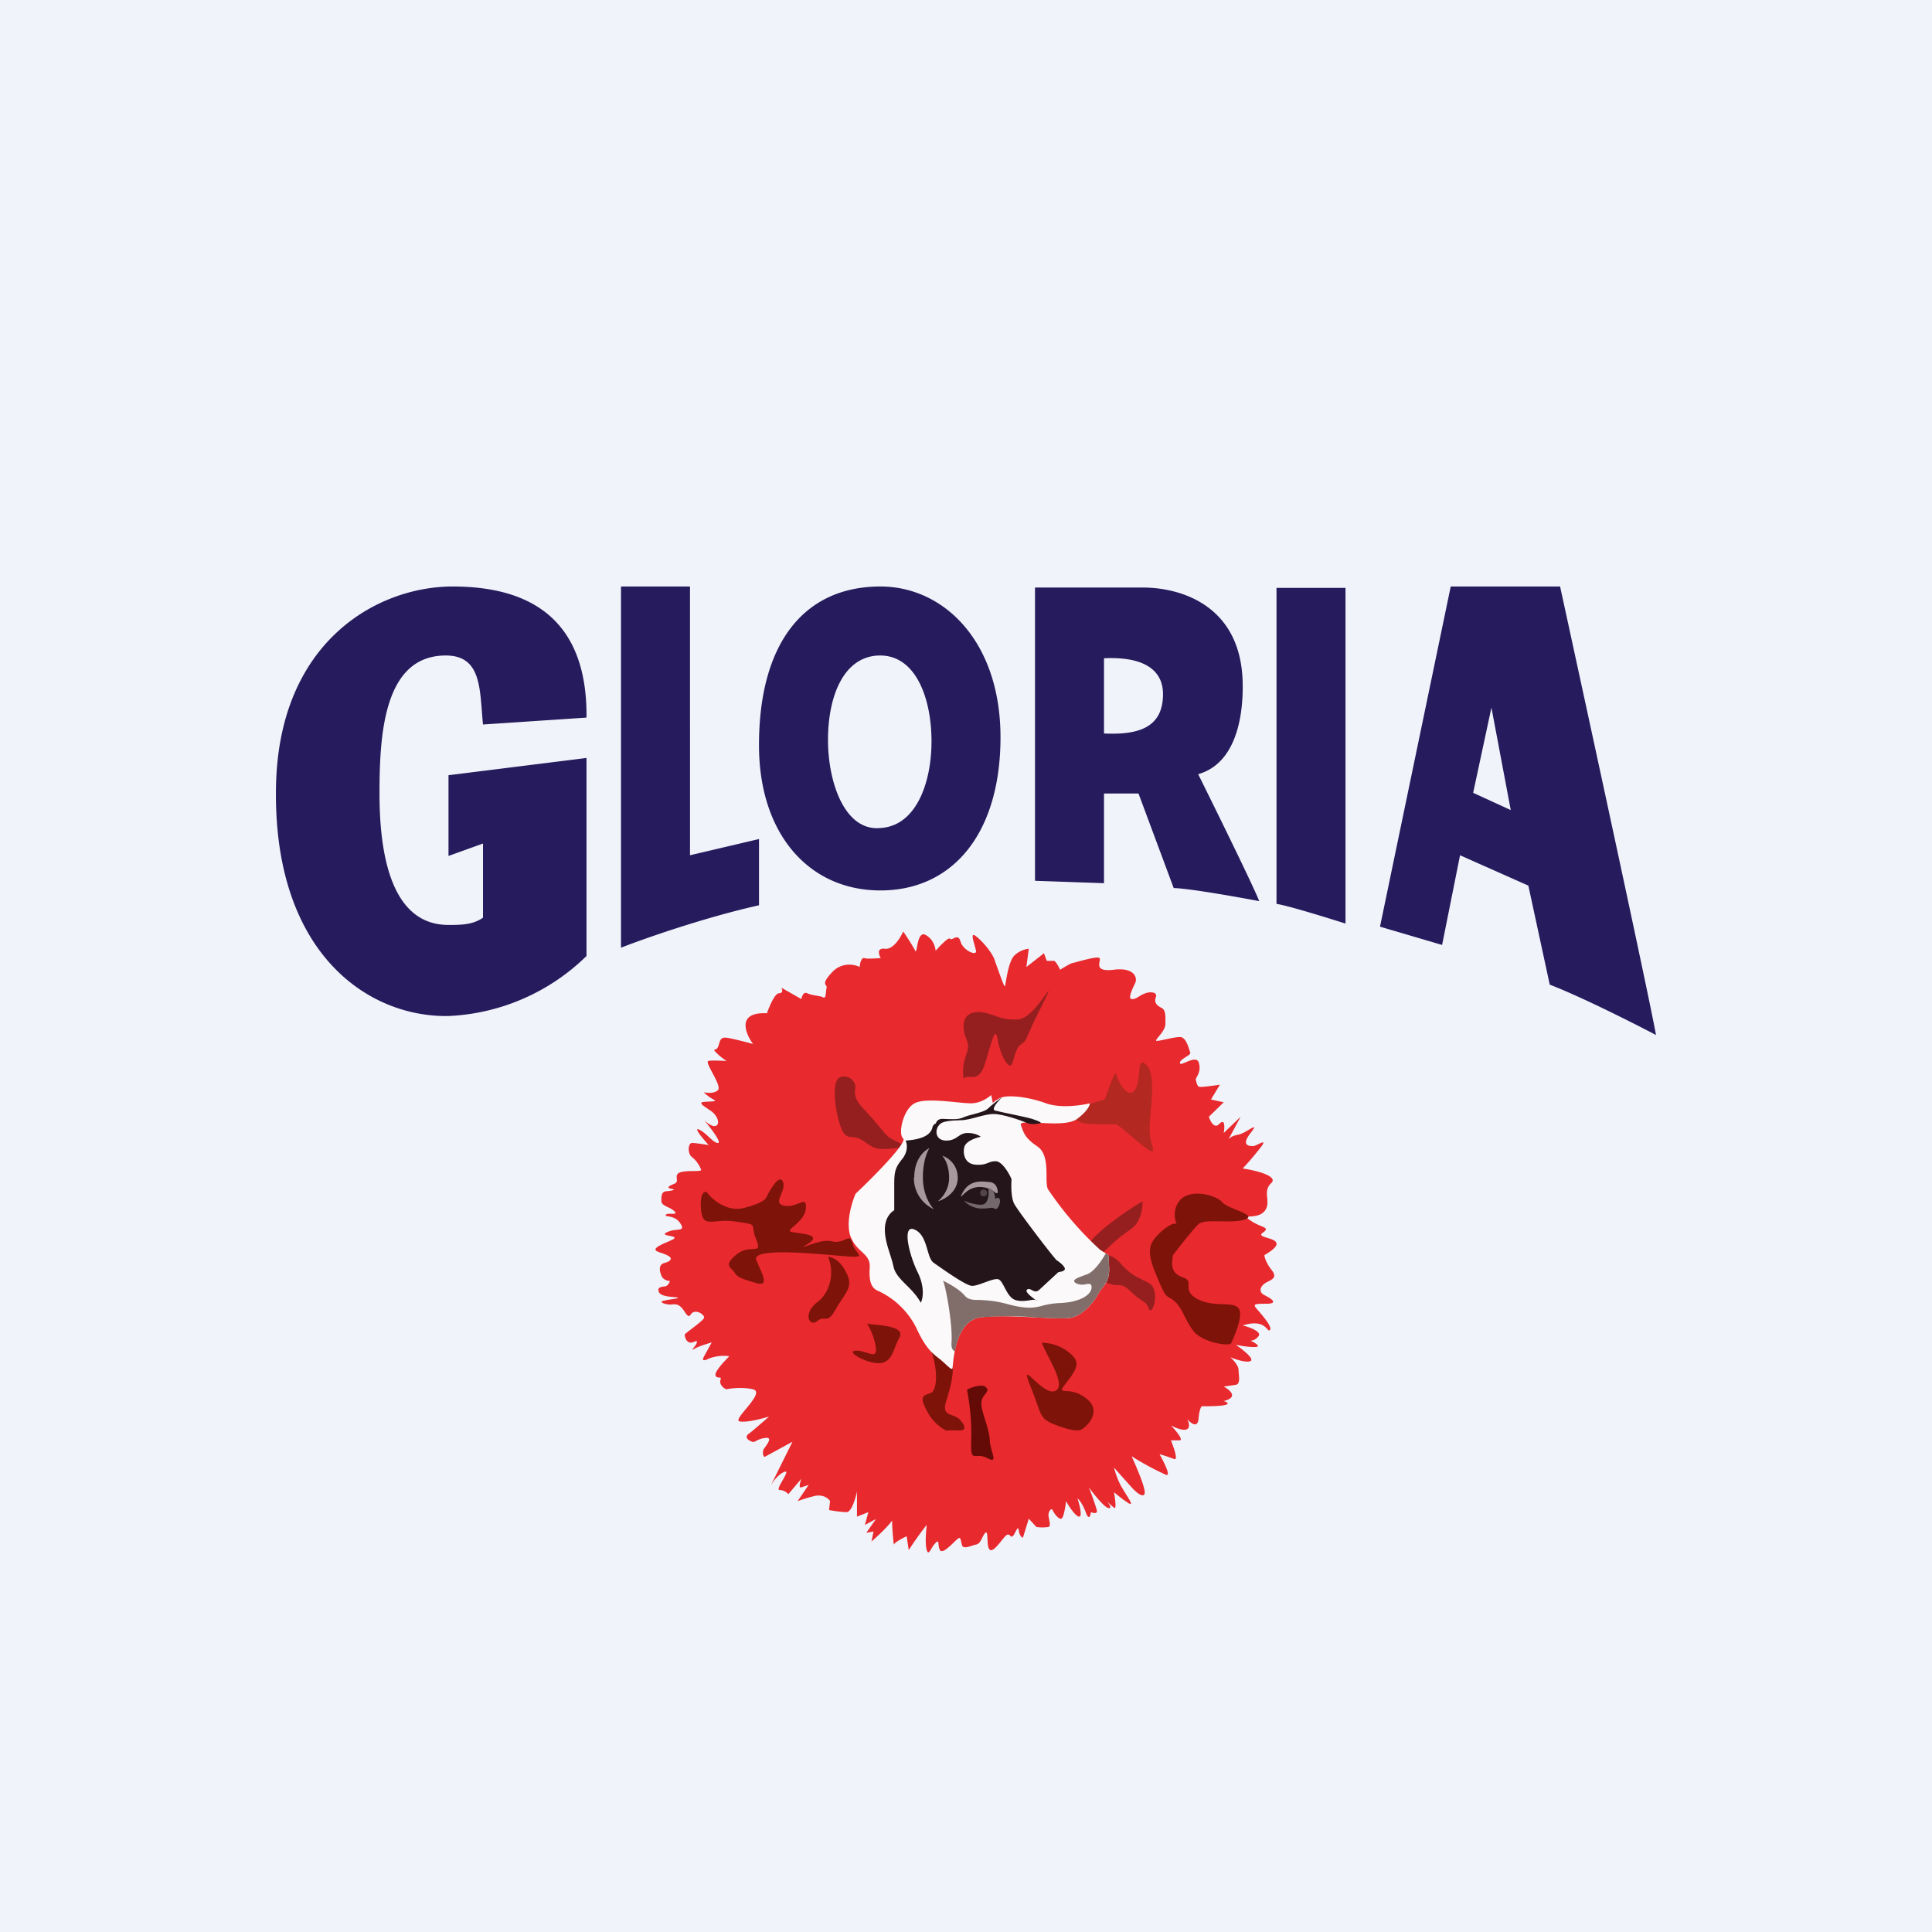 <!-- by TradingView --><svg width="56" height="56" viewBox="0 0 56 56" xmlns="http://www.w3.org/2000/svg"><path fill="#F0F3FA" d="M0 0h56v56H0z"/><path d="M39 26.77v-9.73h-2v9.16c.37.05 2 .57 2 .57ZM22 26.24v-1.92l-2 .47V17h-2v10.47c.5-.2 2.34-.86 4-1.23ZM14 26.6c-.29.2-.6.21-1 .21-1.56 0-2-1.8-2-3.81 0-1.7.12-4 1.92-4 1.06 0 .98 1.01 1.08 2l3-.2c.03-3.01-1.83-3.8-3.88-3.8-2.17 0-5.04 1.58-5.12 5.8-.09 4.8 2.64 6.69 5 6.65a6.1 6.1 0 0 0 4-1.74v-5.74l-4 .5v2.34l1-.36v2.15ZM25.5 17c-2.23.01-3.51 1.69-3.5 4.63.01 2.55 1.45 4.17 3.5 4.18 2.12.01 3.5-1.66 3.5-4.44 0-2.77-1.64-4.38-3.5-4.37Zm.02 7c-1.04.1-1.52-1.33-1.52-2.55 0-1.3.47-2.44 1.5-2.45 1.04-.01 1.5 1.23 1.5 2.49 0 1.19-.44 2.45-1.48 2.51ZM34.73 22.44c1.23-.35 1.3-2 1.29-2.62-.03-2.24-1.75-2.79-2.9-2.79H30v8.5l2 .07V23h1l1.02 2.74c.59.02 2.48.38 2.48.38-.24-.6-1.77-3.68-1.77-3.68ZM32 21.26v-2.18c1.05-.05 1.73.27 1.71 1.08-.02.91-.68 1.15-1.71 1.1ZM45.22 17h-3.17L40 26.86l1.8.53.52-2.6 1.98.88.62 2.87C46.08 28.99 48 30 48 30c-.23-1.3-2.78-13-2.78-13Zm-2.52 5.98.53-2.47.56 2.97-1.09-.5Z" fill="#261B5D"/><path d="M21.83 30.26c-.06-.06-.65-.94.4-.89.07-.2.23-.58.35-.58.12 0 .1-.1.07-.16l.58.33c.01-.08.06-.22.17-.17.14.07.38.07.46.12.09.05.07-.17.1-.28.03-.1-.2-.07.16-.45.28-.3.65-.23.8-.15 0-.1.05-.28.13-.26.07.03.35.01.48 0-.06-.1-.12-.3.12-.27.24.03.45-.32.53-.5.1.14.3.46.35.56.06.12.04-.6.3-.46.22.12.28.35.29.46.12-.14.38-.41.42-.35.06.07.23-.18.3.08.08.27.48.43.45.27-.03-.16-.15-.46-.07-.46.07 0 .51.42.62.75v.01c.12.33.24.68.28.73.03.04.08-.73.3-.91a.72.72 0 0 1 .4-.18l-.07.53.51-.4.08.22h.21c.04 0 .14.17.18.26.1-.07.33-.2.37-.2.04 0 .7-.21.77-.14.06.08-.21.41.4.34.6-.08.7.22.64.37-.07.15-.24.48-.1.48.14 0 .2-.1.39-.17.18-.06.36-.02.3.12-.05.14.02.23.16.3.14.06.12.27.12.47 0 .2-.27.42-.27.48 0 .05.48-.1.68-.1.2-.02.28.38.31.45.03.08-.3.18-.3.3 0 .13.48-.27.55 0 .08.28-.1.42-.09.49.02.06.04.19.1.2.04.02.41-.03.6-.06l-.26.43.37.08-.43.42c.04.13.16.37.31.2.16-.16.15.11.12.27l.49-.47-.34.63c-.01.05.02-.07.27-.11.25-.05.65-.43.36-.05-.3.38-.02.38.07.38.1 0 .42-.24.25 0a8.9 8.9 0 0 1-.55.65c.37.05 1.04.22.83.42-.28.26.02.55-.2.82-.23.26-.73.05-.4.27.32.22.6.18.34.36-.25.19.99.1.06.64 0 .07.06.24.2.42.17.21.06.27-.12.36-.19.09-.28.28-.08.38.2.1.41.24.08.25-.34 0-.43 0-.31.14.11.13.47.52.39.62-.08.1-.1-.35-.79-.13.18.04.53.17.47.29a.3.3 0 0 1-.24.15c.1.05.3.16.17.18-.14.02-.46-.03-.6-.06.19.13.54.4.43.47-.12.06-.44-.05-.59-.11.08.07.24.24.24.37 0 .15.07.4-.08.43l-.35.05c.18.1.44.31 0 .42.17.05.28.16-.63.15-.02 0-.08.1-.1.37-.03.28-.23.12-.33 0 .1.19.12.48-.47.19.14.14.38.43.25.43h-.25c.08.2.22.59.09.54a4.6 4.6 0 0 0-.42-.14c.12.22.34.64.19.6a8.28 8.28 0 0 1-1-.54c.15.33.44 1 .37 1.1-.06.11-.27-.09-.37-.2l-.51-.57c.03.12.12.41.25.61.15.26.35.52.17.42a3.7 3.7 0 0 1-.42-.32c.03.18.08.52 0 .45a2.13 2.13 0 0 1-.21-.19c.07.08.17.23.04.2-.13-.04-.43-.42-.56-.6.07.17.2.54.23.66s-.1.09-.17.06c-.01.1-.06.26-.15 0-.1-.26-.2-.37-.24-.4.06.18.15.53.05.53-.1 0-.3-.3-.38-.45-.02.17-.07.5-.14.51-.09.02-.22-.18-.25-.25s-.11.02-.12.13c0 .12.09.33 0 .36a1.2 1.2 0 0 1-.35 0l-.22-.24-.17.55c-.03 0-.1-.06-.12-.21-.02-.19-.11.12-.18.17-.07.04-.05-.05-.14-.05-.09 0-.36.49-.5.45-.14-.04-.04-.6-.15-.5-.1.1-.12.31-.27.34-.15.03-.38.16-.41 0-.04-.15-.03-.25-.14-.15-.12.1-.43.46-.5.3-.07-.15 0-.32-.12-.2-.14.13-.2.41-.26.2-.06-.2 0-.68 0-.72a10 10 0 0 0-.52.73l-.06-.4c-.12.05-.35.18-.37.24 0 .06-.06-.52-.05-.7-.08.13-.41.45-.6.61l.06-.29-.21.04.28-.4-.32.17.1-.37-.33.13v-.73c-.04.2-.16.6-.3.6-.14 0-.4-.04-.51-.06l.03-.26c-.04-.07-.19-.2-.44-.15-.25.06-.44.13-.5.15l.32-.47-.21.07c-.09.04-.04-.15 0-.25l-.38.45a.33.33 0 0 0-.25-.12c-.16 0 .35-.6.14-.53-.18.07-.33.28-.39.38l.62-1.25-.79.43c-.06.04-.09-.14-.04-.22.04-.07.3-.36.04-.32-.26.03-.3.16-.4.1-.11-.04-.2-.13-.08-.22.09-.06.43-.36.59-.5-.2.06-.65.18-.85.14-.24-.04.77-.83.39-.93-.3-.07-.65-.03-.78 0-.07-.03-.2-.13-.17-.26.06-.15-.11-.02-.14-.15-.03-.1.25-.4.4-.55a1.23 1.23 0 0 0-.57.06c-.21.1-.22.06-.16-.06l.22-.4c-.13.04-.4.12-.51.19-.14.08.06-.09.08-.19.02-.1-.13.04-.22 0-.1-.03-.14-.19-.13-.23 0-.03.56-.41.56-.49 0-.07-.15-.2-.3-.16-.13.04-.1.24-.26 0-.15-.24-.25-.23-.38-.22-.13.02-.43-.07-.22-.11.22-.05.45-.06.39-.09-.07-.02-.44-.01-.53-.14-.08-.14.03-.17.14-.18.1 0 .15-.1.17-.16-.07 0-.21-.04-.25-.16-.06-.14-.08-.31.08-.36.17-.04.28-.13.1-.22-.18-.1-.48-.11-.29-.25.2-.13.52-.21.49-.27-.03-.06-.45-.05-.2-.16.25-.12.54.01.37-.25-.17-.26-.47-.17-.42-.25.05-.07.38.03.25-.1s-.38-.15-.38-.3c0-.16.01-.26.13-.28.12-.01.34-.04.17-.07-.17-.03-.09-.08.08-.15.17-.07-.05-.25.17-.33.22-.07.64 0 .6-.08a.86.86 0 0 0-.26-.36c-.14-.1-.12-.41 0-.41.1 0 .36.04.48.06-.16-.18-.45-.52-.28-.45.22.1.41.39.55.39.14 0-.32-.57-.4-.66-.03-.02-.03-.03 0 0 .04.04.2.18.31.17.16-.02.11-.27-.1-.43-.22-.15-.4-.25-.22-.27.18-.02.43 0 .28-.07a1.25 1.25 0 0 1-.28-.21c.1.02.3.04.41-.06.13-.14-.42-.83-.27-.85.12-.02.4 0 .52 0a1.5 1.5 0 0 1-.29-.23c-.15-.15-.02-.04.04-.17s.04-.3.25-.27c.17.02.58.13.77.18Z" fill="#E8292E"/><path d="M21.58 35.01c-.5.14-.95-.25-1.1-.46-.08-.02-.2.06-.16.52.06.57.34.23 1.02.34.69.1.38.04.58.52.2.48-.19.1-.58.44-.39.32-.14.37-.06.5.08.15.22.2.64.32.42.12.14-.31 0-.67-.13-.35 1.52-.2 2.42-.12.91.08.45-.02.37-.36-.08-.34-.23.04-.6-.06s-1.14.36-.67.06c.46-.3-.45-.28-.54-.35-.08-.07.44-.29.46-.68.02-.38-.23 0-.62-.06-.38-.07.05-.4-.04-.68-.1-.28-.37.22-.44.34-.06.13-.06.23-.68.4Z" fill="#7E1309"/><path d="M25.04 32.15c-.5-.52-.06-.6-.37-.88-.08-.05-.26-.13-.38 0-.16.15-.1.88.07 1.37.18.5.31.18.68.44.36.25.38.25.94.2.56-.04-.04-.16-.24-.34-.2-.18-.2-.26-.7-.79ZM28.57 30.77c-.2.69-.47.33-.64.49-.02-.1-.04-.38.08-.7.15-.4-.08-.41-.08-.81 0-.4.33-.49.75-.36.42.14.47.17.82.16.34-.01.72-.61.87-.8.14-.19-.33.69-.5 1.08-.17.38-.12.32-.3.46-.17.15-.17.48-.26.58-.09.1-.32-.3-.39-.72-.06-.42-.15-.07-.35.62Z" fill="#951F1F"/><path d="M23.7 37.74c.44-.36.46-.96.3-1.31.1 0 .34.08.52.44.24.44-.02.59-.29 1.07-.27.48-.31.16-.54.35-.22.18-.44-.19 0-.55ZM26.07 38.77c.2-.36-.72-.36-.94-.4.05.07.18.28.25.64.08.46-.25.12-.58.14-.32.02.37.4.72.36.35-.04.36-.39.55-.74ZM27.9 41.24c.2.33-.19.18-.47.23a1.3 1.3 0 0 1-.56-.57c-.24-.44-.1-.45.1-.52s.23-.67 0-1.29c-.22-.61.31.1.53.28.21.17.1.69-.07 1.23s.27.3.46.64Z" fill="#7E1309"/><path d="M28.6 40.24c-.07-.16-.45-.03-.57.04.05.26.15.9.12 1.47-.02.71.09.32.46.51.36.2.09-.19.08-.5-.01-.32-.18-.66-.24-1-.05-.33.23-.37.16-.52Z" fill="#640B07"/><path d="M34.3 37.03c-.34-.11-.36-.33-.3-.65.18-.24.59-.76.74-.9.2-.17.95 0 1.34-.13.4-.14-.48-.3-.65-.5-.16-.2-.91-.42-1.23-.06-.31.37-.03.82-.1.7-.07-.13-.65.31-.74.6-.1.3.07.67.27 1.14.2.47.22.3.43.5.22.2.28.52.53.85.25.33 1.05.46 1.1.35.04-.11.39-.82.2-1.02-.17-.2-.7 0-1.19-.26-.47-.26-.06-.51-.4-.62Z" fill="#7E1309"/><path d="M32.37 31.17c-.05-.22-.23.4-.35.7-.16.04-.53.14-.78.3-.31.18-.16.2 0 .32.16.1.38.1 1.13.1.35.25 1.05.94 1.05.75 0-.19-.1-.23-.1-.65 0-.42.22-1.52-.09-1.82-.3-.3-.13.38-.32.7-.19.33-.49-.18-.54-.4Z" fill="#B32821"/><path d="M31.55 36.08c.2-.4 1.5-1.25 1.57-1.25 0 .11-.03.39-.14.58-.15.25-.29.22-.77.67-.49.45-.1.12.24.51.35.4.5.41.85.6s.1 1 0 .74c-.1-.25-.18-.16-.51-.48-.34-.33-.3-.11-.69-.26-.39-.15-.75-.7-.55-1.11Z" fill="#951F1F"/><path d="M30.58 40.32c.37-.15-.27-1.05-.38-1.4.13 0 .45.03.73.24.35.26.38.41 0 .89-.38.48.03.07.55.48.53.4-.06.9-.17.92-.12.03-.34 0-.77-.17-.43-.18-.34-.28-.68-1.12-.34-.84.34.3.72.16Z" fill="#7E1309"/><path d="M24.64 35.8c-.12-.41.06-.97.16-1.2.51-.48 1.5-1.48 1.38-1.6-.16-.13 0-.85.33-1.02.33-.18 1.28 0 1.63 0 .28 0 .5-.16.59-.24l.05.24c0-.02.05-.07.2-.15.2-.11.83-.04 1.34.15.42.15 1.02.06 1.27 0 0 .06-.07.23-.38.46-.4.28-1.7-.04-1.62.17.08.2.09.36.48.62.39.27.2.98.3 1.23a9.8 9.8 0 0 0 1.51 1.76c.34.23.24.07.27.52.02.44-.2.55-.32.77-.12.23-.43.6-.76.68-.32.09-1.96-.12-2.68 0-.73.13-.76 1.35-.78 1.46-.01.11-.19-.12-.4-.28-.22-.17-.4-.33-.66-.9a2.33 2.33 0 0 0-1.07-1.04c-.22-.08-.3-.27-.27-.7.02-.42-.4-.42-.57-.93Z" fill="#FBF9FA"/><path d="M26.61 36.9c.2.42.14.75.08.86-.26-.47-.7-.66-.79-1.04-.08-.38-.27-.73-.25-1.14.02-.32.2-.46.27-.5v-.75c0-.4.04-.5.25-.76.16-.22.12-.43.08-.51.59-.04.74-.22.78-.39.02-.12.25-.17.41-.2h.07-.07a.43.43 0 0 0-.21.13c-.14.14-.13.46.2.46.32 0 .35-.22.62-.22.21 0 .34.08.38.11-.14.03-.43.12-.48.3-.05.22.03.5.35.51.32.02.35-.11.57-.1.18.01.38.35.45.52-.01.15-.02.5.07.7.12.23 1.17 1.6 1.24 1.65.08.05.27.2.23.27-.04.07-.17.06-.19.08l-.54.5c-.16.15-.25-.08-.36 0-.08.06.15.23.25.3l.04.01c.02.02 0 .01-.04-.01-.1-.03-.32.07-.56.01-.27-.06-.35-.5-.5-.6-.14-.08-.6.2-.8.18-.19-.02-.9-.53-1.1-.67-.21-.15-.16-.79-.55-.96-.38-.17-.16.74.1 1.26Z" fill="#24151A"/><path d="M26.5 34.13c0-.54.3-.79.44-.85-.06.09-.19.38-.19.85 0 .48.21.81.32.92a.99.99 0 0 1-.58-.92ZM27.76 34.14c0-.4-.3-.6-.45-.64.07.07.2.28.2.64s-.22.6-.33.68c.2-.05.58-.27.58-.68ZM28.32 34.41c-.3.04-.43.28-.47.27.2-.5.58-.44.82-.42.25.02.25.27.25.3 0 .04-.07.02-.08 0a.7.7 0 0 0-.52-.15Z" fill="#A7989D"/><path d="M28.44 34.92c.21 0 .23-.3.21-.45.01-.01.05-.03.11.02.06.04.08.2.09.26.13-.09.15.05.13.12-.02.07-.07.22-.16.16-.1-.05-.06 0-.38 0a.7.7 0 0 1-.5-.23c.08.04.3.12.5.12Z" fill="#74686C"/><circle cx="28.51" cy="34.58" fill="#504448" r=".1"/><path d="M32.05 36.33c.04.02.07.04.08.06.02.05 0 .12.02.35.01.31-.1.46-.2.6-.05.06-.09.11-.12.17-.12.23-.43.6-.76.68-.14.04-.54.02-1 0a9.37 9.37 0 0 0-1.68 0c-.45.08-.64.58-.71.98-.07-.03-.11-.1-.1-.25.04-.59-.2-1.77-.25-1.8.15.07.48.25.63.43.1.12.22.13.43.13.2.01.46.02.85.13.54.14.75.1 1 .03.12-.03.26-.06.47-.07.58-.02.92-.23.93-.45 0-.12-.06-.11-.15-.1a.45.45 0 0 1-.27-.01c-.21-.1 0-.17.28-.27.23-.08.47-.46.55-.61Z" fill="#816E6A"/><path d="M27.32 32.43c-.2 0-.22.18-.2.28.1-.23.45-.23.73-.24.27 0 .67-.18.95-.18.27 0 .78.18.97.26.15.06.33.02.4 0 0-.02-.07-.06-.26-.12-.24-.07-.93-.2-1.07-.24-.12-.04.1-.29.22-.4-.1.07-.33.25-.42.34-.12.12-.56.18-.72.26-.16.07-.35.05-.6.04Z" fill="#24151A"/></svg>